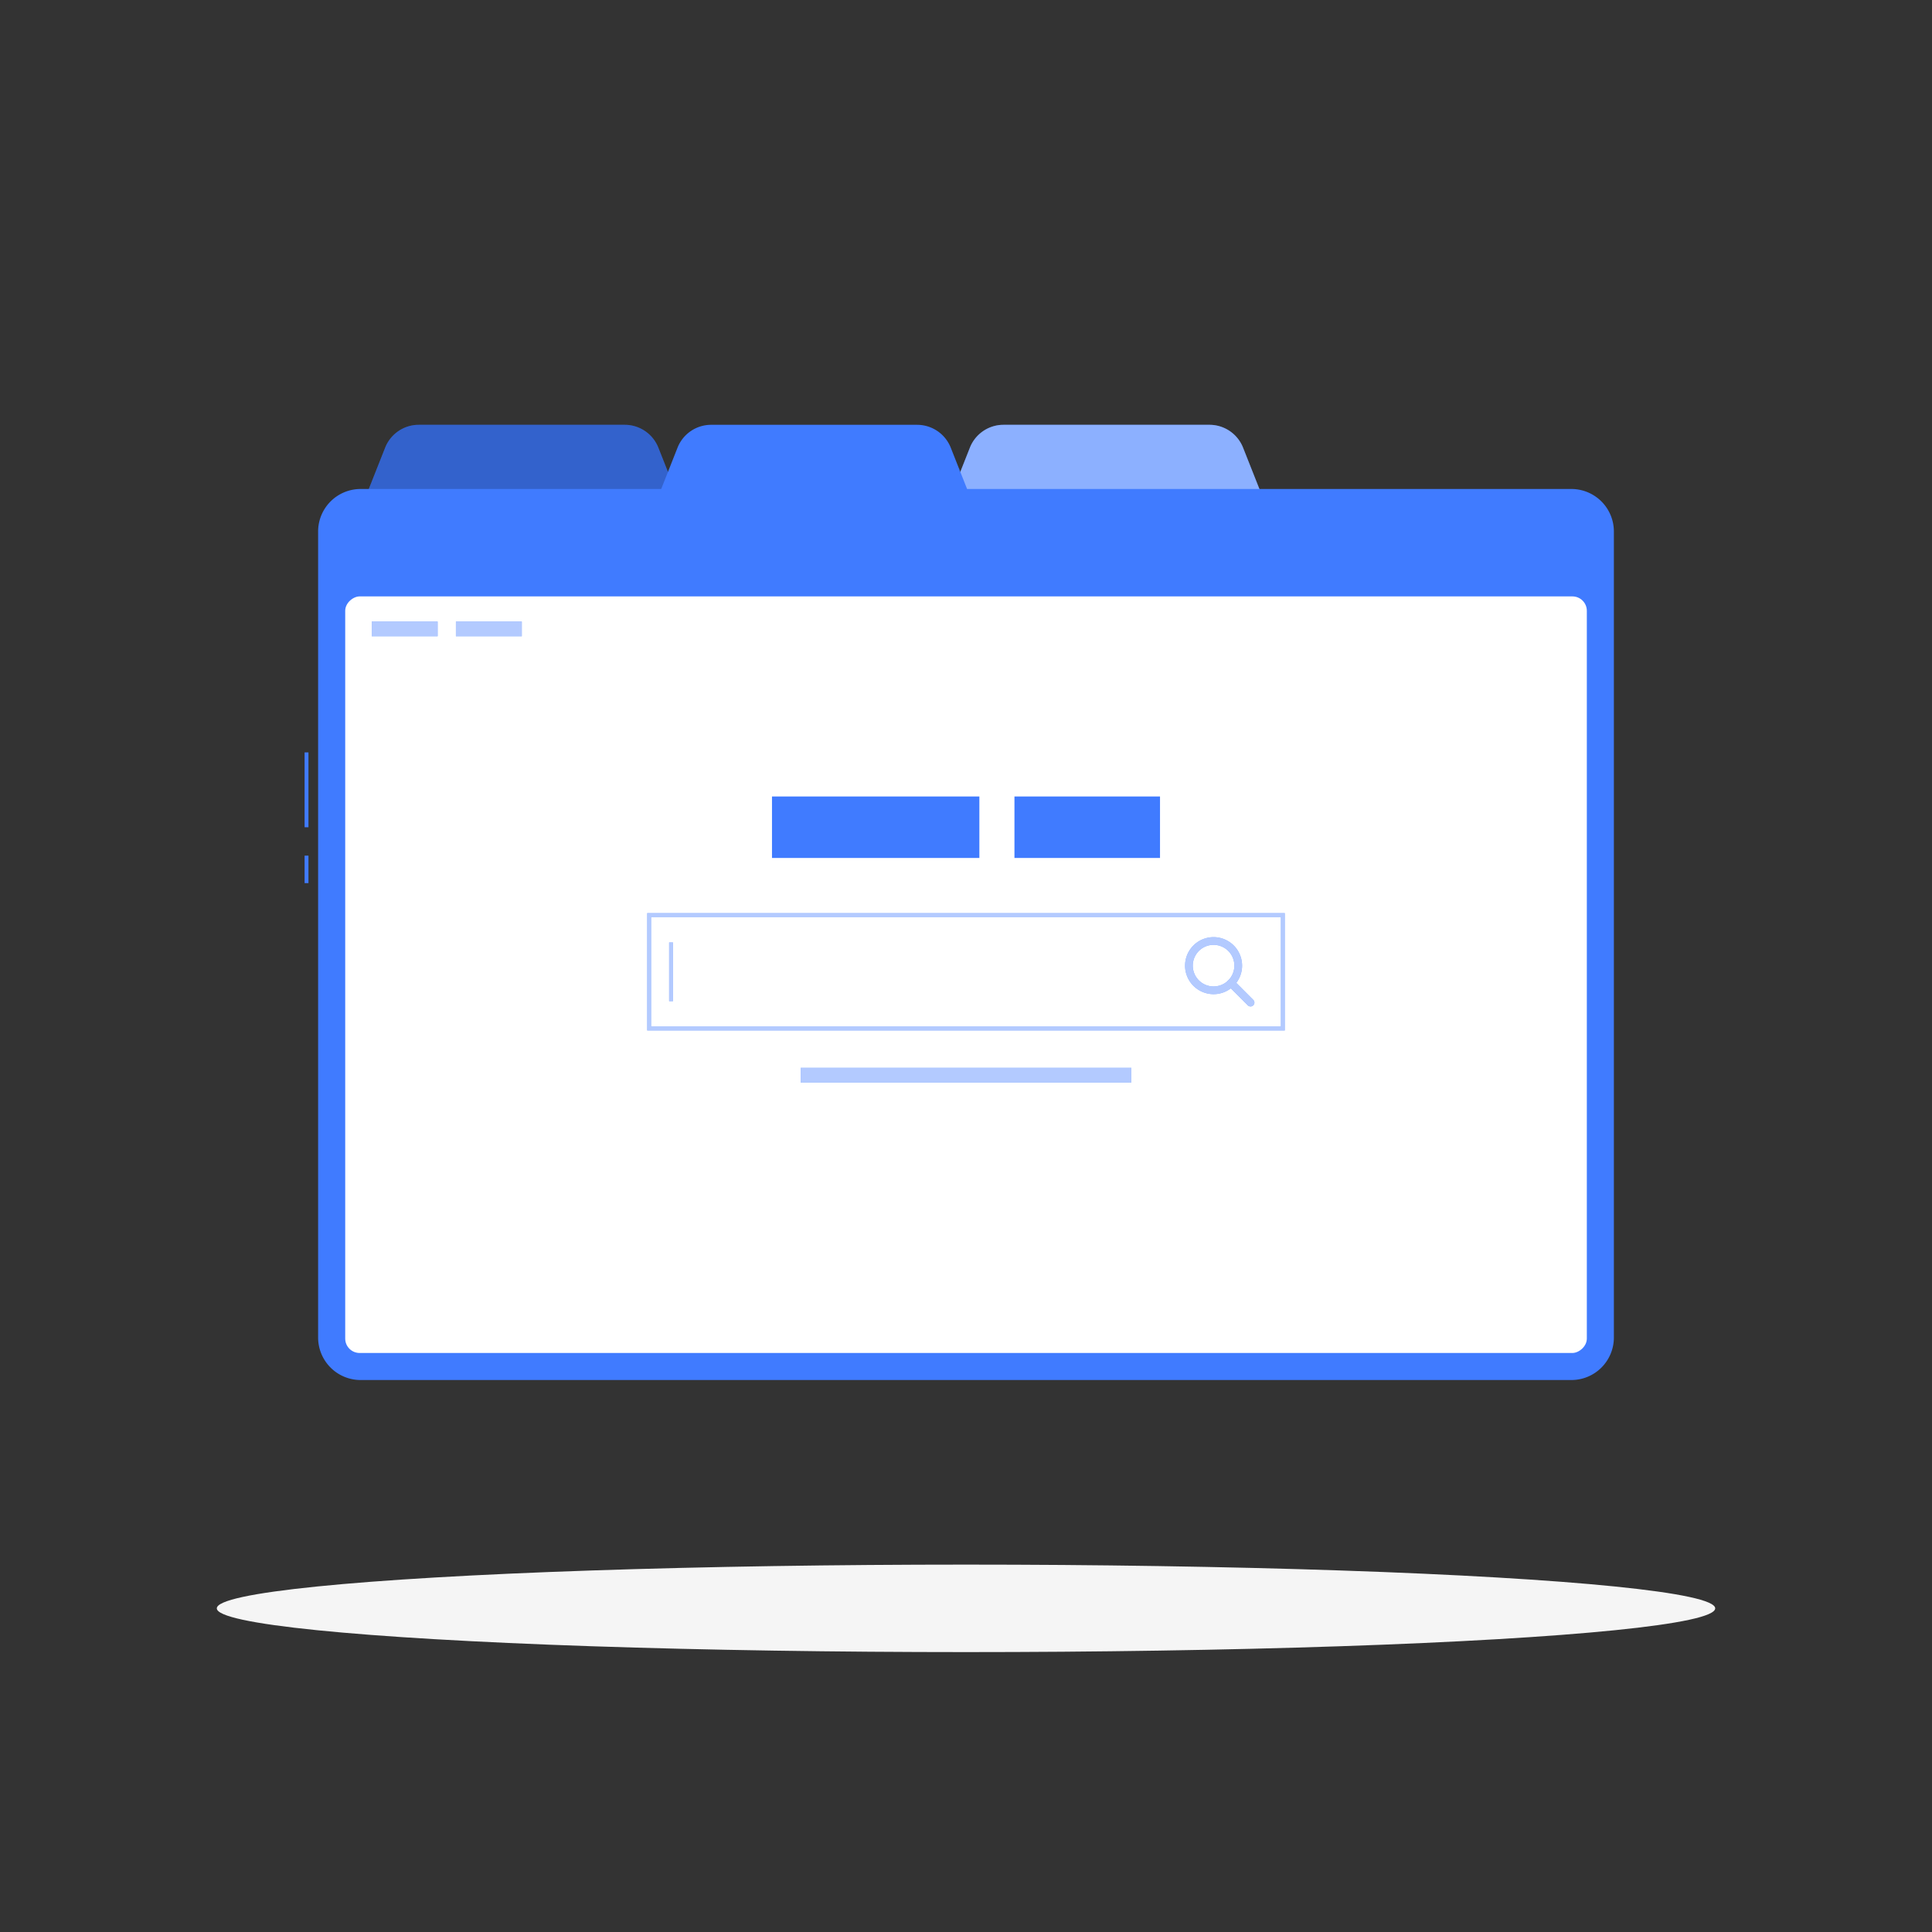 <svg xmlns="http://www.w3.org/2000/svg" viewBox="0 0 500 500"><rect x="0" y="0" width="500" height="500" fill="#333333" stroke="none"/><g id="freepik--Shadow--inject-362"><ellipse cx="250" cy="416.24" rx="193.89" ry="11.32" style="fill:#f5f5f5"/></g><g id="freepik--Tabs--inject-362"><path d="M313,109.94h-53.3a9.35,9.35,0,0,0-8.7,5.93l-4.75,12h80.21l-4.75-12A9.35,9.35,0,0,0,313,109.94Z" style="fill:#407BFF"/><path d="M313,109.94h-53.3a9.35,9.35,0,0,0-8.7,5.93l-4.75,12h80.21l-4.75-12A9.35,9.35,0,0,0,313,109.94Z" style="fill:#fff;opacity:0.4"/><path d="M161.68,109.94h-53.3a9.36,9.36,0,0,0-8.71,5.93l-4.75,12h80.22l-4.75-12A9.36,9.36,0,0,0,161.68,109.94Z" style="fill:#407BFF"/><path d="M161.68,109.94h-53.3a9.36,9.36,0,0,0-8.71,5.93l-4.75,12h80.22l-4.75-12A9.36,9.36,0,0,0,161.68,109.94Z" style="opacity:0.2"/><path d="M406.73,126.55H250.28l-4.22-10.68a9.37,9.37,0,0,0-8.71-5.93h-53.3a9.35,9.35,0,0,0-8.71,5.93l-4.22,10.68H93.27a11,11,0,0,0-10.94,10.94V346.21a11,11,0,0,0,10.94,10.94H406.73a11,11,0,0,0,10.94-10.94V137.49A11,11,0,0,0,406.73,126.55Z" style="fill:#407BFF"/><rect x="152.1" y="91.58" width="195.8" height="321.33" rx="3.73" transform="translate(502.25 2.25) rotate(90)" style="fill:#fff"/><rect x="199.79" y="206.13" width="53.67" height="15.91" style="fill:#407BFF"/><rect x="262.54" y="206.13" width="37.67" height="15.91" style="fill:#407BFF"/><rect x="78.83" y="194.72" width="1" height="19.37" style="fill:#407BFF"/><rect x="78.83" y="221.44" width="1" height="7.11" style="fill:#407BFF"/><rect x="117.99" y="160.86" width="17.05" height="3.8" style="fill:#407BFF"/><rect x="96.21" y="160.86" width="17.05" height="3.8" style="fill:#407BFF"/><path d="M332.5,266.68h-165V236.32h165Zm-164-1h163V237.32h-163Z" style="fill:#407BFF"/><rect x="173.17" y="243.91" width="1" height="15.19" style="fill:#407BFF"/><rect x="207.22" y="276.35" width="85.56" height="3.8" style="fill:#407BFF"/><path d="M314.08,257.29a7.38,7.38,0,1,1,5.21-12.6h0a7.38,7.38,0,0,1-5.21,12.6Zm0-12.76a5.38,5.38,0,1,0,3.8,1.58A5.38,5.38,0,0,0,314.08,244.53Z" style="fill:#407BFF"/><path d="M323.64,260.47a1,1,0,0,1-.71-.29l-5.05-5.05a1,1,0,0,1,1.42-1.42l5.05,5.06a1,1,0,0,1,0,1.41A1,1,0,0,1,323.64,260.47Z" style="fill:#407BFF"/><path d="M332.5,266.68h-165V236.32h165Zm-164-1h163V237.32h-163Z" style="fill:#fff;opacity:0.6"/><rect x="173.17" y="243.91" width="1" height="15.19" style="fill:#fff;opacity:0.6"/><rect x="207.22" y="276.35" width="85.56" height="3.8" style="fill:#fff;opacity:0.6"/><rect x="117.99" y="160.86" width="17.05" height="3.8" style="fill:#fff;opacity:0.6"/><rect x="96.21" y="160.86" width="17.05" height="3.8" style="fill:#fff;opacity:0.6"/><g style="opacity:0.6"><path d="M314.08,257.29a7.38,7.38,0,1,1,5.21-12.6h0a7.38,7.38,0,0,1-5.21,12.6Zm0-12.76a5.38,5.38,0,1,0,3.8,1.58A5.38,5.38,0,0,0,314.08,244.53Z" style="fill:#fff"/><path d="M323.64,260.47a1,1,0,0,1-.71-.29l-5.05-5.05a1,1,0,0,1,1.42-1.42l5.05,5.06a1,1,0,0,1,0,1.41A1,1,0,0,1,323.64,260.47Z" style="fill:#fff"/></g></g></svg>
